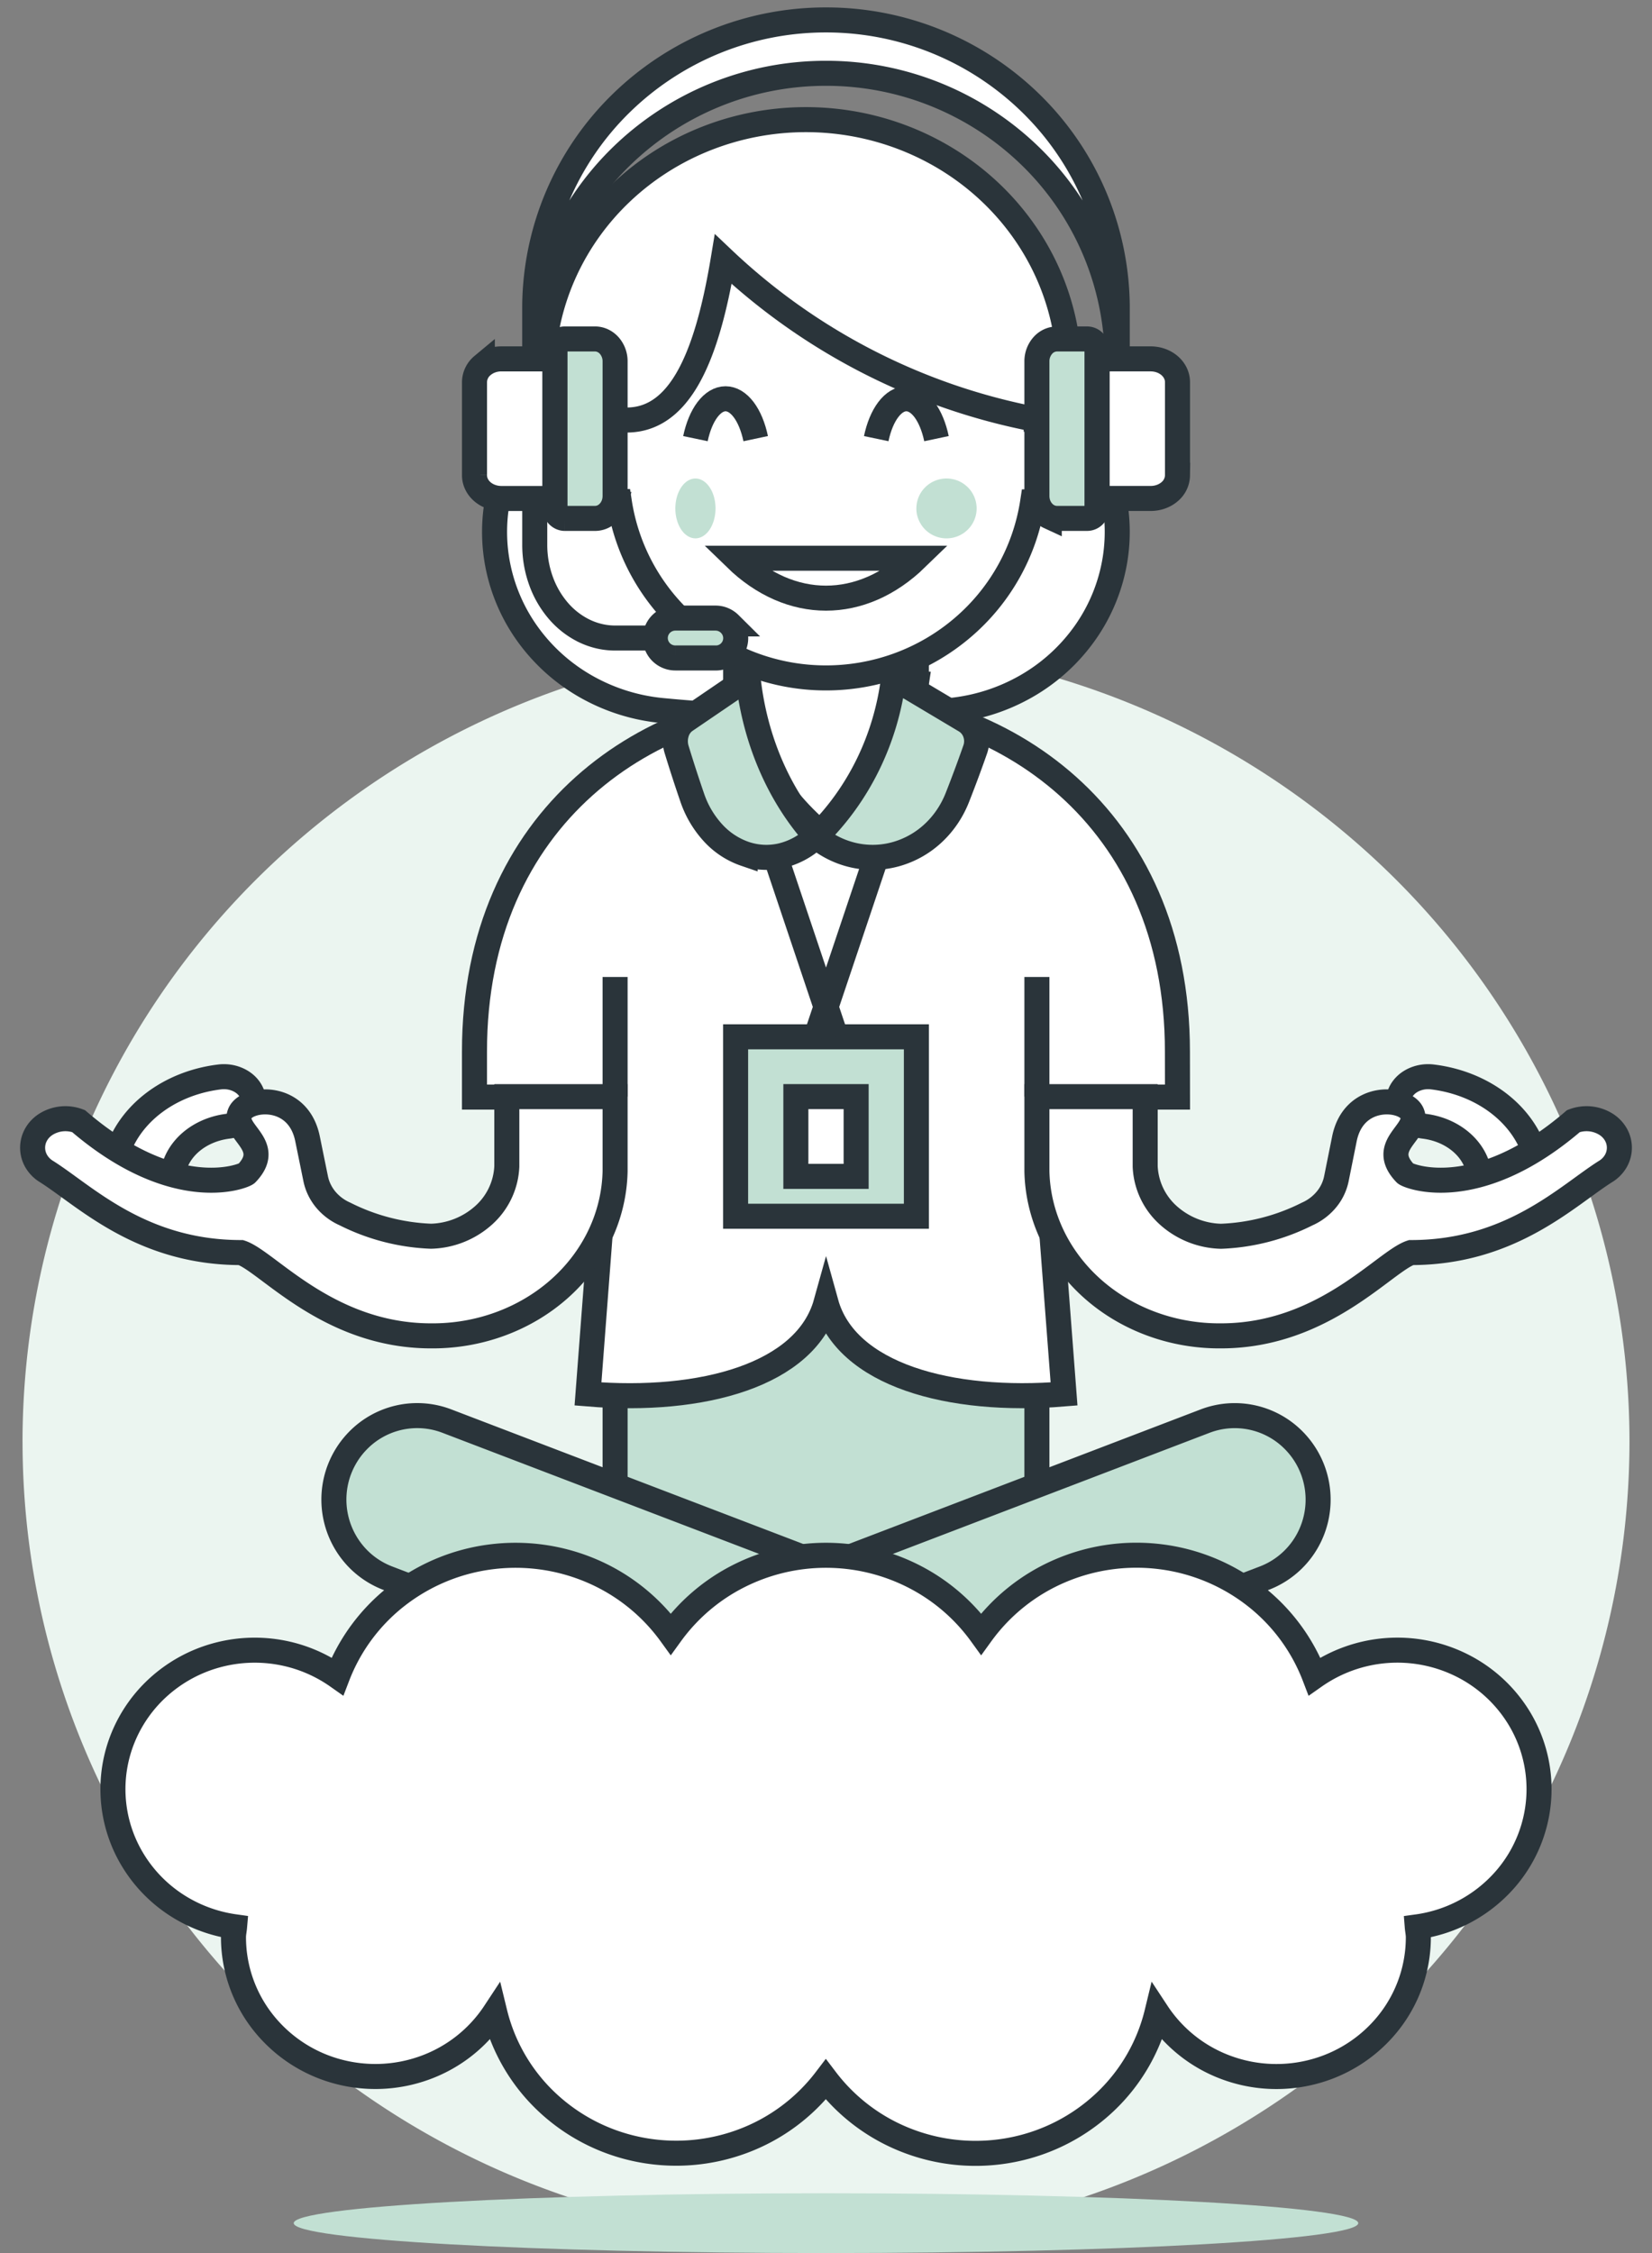 <svg xmlns="http://www.w3.org/2000/svg" width="66" height="90" fill="none" viewBox="0 0 66 90">
  <rect x="0" y="0" width="66" height="90" fill="#808080" stroke="none"/>
  <g clip-path="url(#a)">
    <path fill="#EBF5F0" d="M.901 57.59c0 8.45 3.382 16.553 9.402 22.528A32.222 32.222 0 0 0 33 89.448a32.222 32.222 0 0 0 22.697-9.33A31.738 31.738 0 0 0 65.1 57.59c0-8.45-3.382-16.553-9.402-22.528A32.222 32.222 0 0 0 33 25.733a32.222 32.222 0 0 0-22.697 9.33A31.738 31.738 0 0 0 .9 57.59Z"/>
    <path fill="#fff" d="M44.338 19.236c-1.847-4.665-1.557-3.761-1.622-4.618-.086-2.638-1.233-5.14-3.196-6.976-1.963-1.836-4.59-2.863-7.323-2.863-2.733 0-5.359 1.027-7.322 2.863s-3.11 4.338-3.196 6.976c-.065.857.225-.047-1.622 4.618a6.935 6.935 0 0 0-.21 3.114 7.028 7.028 0 0 0 1.18 2.905 7.325 7.325 0 0 0 2.347 2.146 7.61 7.61 0 0 0 3.068.981c1.937.186 3.855.283 5.756.29 1.9-.01 3.818-.107 5.755-.29a7.61 7.61 0 0 0 3.068-.981 7.325 7.325 0 0 0 2.346-2.146 7.028 7.028 0 0 0 1.18-2.905 6.935 6.935 0 0 0-.209-3.114Z"/>
    <path stroke="#2A343A" strokeLinecap="round" strokeLinejoin="round" strokeWidth=".75" d="M44.338 19.236c-1.847-4.665-1.557-3.761-1.622-4.618-.086-2.638-1.233-5.14-3.196-6.976-1.963-1.836-4.59-2.863-7.323-2.863-2.733 0-5.359 1.027-7.322 2.863s-3.11 4.338-3.196 6.976c-.065.857.225-.047-1.622 4.618a6.935 6.935 0 0 0-.21 3.114 7.028 7.028 0 0 0 1.18 2.905 7.325 7.325 0 0 0 2.347 2.146 7.61 7.61 0 0 0 3.068.981c1.937.186 3.855.283 5.756.29 1.9-.01 3.818-.107 5.755-.29a7.61 7.61 0 0 0 3.068-.981 7.325 7.325 0 0 0 2.346-2.146 7.028 7.028 0 0 0 1.18-2.905 6.935 6.935 0 0 0-.209-3.114v0Z"/>
    <path fill="#C2E0D3" stroke="#2A343A" strokeLinecap="round" strokeLinejoin="round" strokeWidth=".75" d="M24.574 50.973h16.852V62.92H24.574V50.973Z"/>
    <path fill="#C2E0D3" d="M52.444 58.714a3.376 3.376 0 0 1-.076 2.566 3.34 3.34 0 0 1-1.856 1.76l-16.35 6.252-2.366-6.272 16.35-6.253a3.313 3.313 0 0 1 3.608.837c.3.32.535.698.69 1.11Z"/>
    <path stroke="#2A343A" strokeLinecap="round" strokeLinejoin="round" strokeWidth=".75" d="M52.444 58.714a3.376 3.376 0 0 1-.076 2.566 3.34 3.34 0 0 1-1.856 1.76l-16.35 6.252-2.366-6.272 16.35-6.253a3.313 3.313 0 0 1 3.608.837c.3.32.535.698.69 1.11v0Z"/>
    <path fill="#C2E0D3" d="M13.556 58.712a3.376 3.376 0 0 0 .83 3.633c.319.302.693.538 1.102.695l16.35 6.252 2.366-6.273-16.35-6.252a3.309 3.309 0 0 0-3.608.836c-.3.32-.534.698-.69 1.11Z"/>
    <path stroke="#2A343A" strokeLinecap="round" strokeLinejoin="round" strokeWidth=".75" d="M13.556 58.712a3.376 3.376 0 0 0 .83 3.633c.319.302.693.538 1.102.695l16.35 6.252 2.366-6.273-16.35-6.252a3.309 3.309 0 0 0-3.608.836c-.3.32-.534.698-.69 1.11v0Z"/>
    <path fill="#fff" stroke="#2A343A" strokeLinecap="round" strokeLinejoin="round" strokeWidth=".75" d="M60.094 48.574c.154.019.311.012.462-.02.151-.033.293-.09.418-.168a1.08 1.08 0 0 0 .31-.289.894.894 0 0 0 .154-.365c.185-1.093-.154-2.203-.943-3.086-.79-.884-1.966-1.469-3.27-1.627a1.41 1.41 0 0 0-.462.02c-.15.033-.293.09-.417.168a1.08 1.08 0 0 0-.31.289.893.893 0 0 0-.154.365.838.838 0 0 0 .025.388.936.936 0 0 0 .2.35c.093.104.21.192.344.259.134.066.283.11.437.129.681.082 1.295.388 1.708.85.412.461.589 1.041.491 1.612a.877.877 0 0 0 .226.737c.188.21.47.35.78.388Z"/>
    <path fill="#fff" d="M47.04 42.005c0-9.437-7.016-14.136-14.034-14.129h-.015c-7.018-.007-14.035 4.692-14.035 14.129v1.819h5.439l-.904 11.858c4.573.379 8.711-.764 9.51-3.639.797 2.873 4.936 4.016 9.509 3.639l-.904-11.858h5.437l-.003-1.82Z"/>
    <path stroke="#2A343A" strokeLinecap="round" strokeLinejoin="round" strokeWidth=".75" d="M47.04 42.005c0-9.437-7.016-14.136-14.034-14.129h-.015c-7.018-.007-14.035 4.692-14.035 14.129v1.819h5.439l-.904 11.858c4.573.379 8.711-.764 9.51-3.639.797 2.873 4.936 4.016 9.509 3.639l-.904-11.858h5.437l-.003-1.82ZM24.574 43.805v-4.778M41.426 43.805v-4.778"/>
    <path fill="#fff" d="M36.61 27.303v-1.816H29.39v1.816c.346 2.36 1.625 4.538 3.61 6.148 1.986-1.61 3.265-3.787 3.612-6.148Z"/>
    <path stroke="#2A343A" strokeLinecap="round" strokeLinejoin="round" strokeWidth=".99" d="M36.61 27.303v-1.816H29.39v1.816c.346 2.36 1.625 4.538 3.61 6.148 1.986-1.61 3.265-3.787 3.612-6.148v0Z"/>
    <path fill="#C2E0D3" stroke="#2A343A" strokeLinecap="round" strokeLinejoin="round" strokeWidth=".75" d="m32.599 33.42-.059.052a2.967 2.967 0 0 1-1.324.708c-.48.11-.975.086-1.447-.07a3.087 3.087 0 0 1-1.274-.833 3.967 3.967 0 0 1-.843-1.427 58.321 58.321 0 0 1-.622-1.918 1.123 1.123 0 0 1 0-.65.91.91 0 0 1 .348-.494l2.508-1.708c.26 2.434 1.221 4.68 2.713 6.34ZM32.599 33.419l.067.053c.447.355.965.597 1.514.707.548.111 1.114.087 1.652-.07a3.608 3.608 0 0 0 1.456-.832c.42-.392.748-.88.963-1.428.294-.747.543-1.43.712-1.917a.99.99 0 0 0 0-.65.922.922 0 0 0-.398-.494L35.7 27.08c-.298 2.434-1.397 4.68-3.101 6.339Z"/>
    <path fill="#fff" stroke="#2A343A" strokeLinecap="round" strokeLinejoin="round" strokeWidth=".75" d="M64.155 46.79a1.18 1.18 0 0 0 .396-.405 1.066 1.066 0 0 0 .011-1.057 1.174 1.174 0 0 0-.387-.411 1.468 1.468 0 0 0-1.314-.133c-3.882 3.335-6.62 2.193-6.716 2.089-1.095-1.147.59-1.642.268-2.404-.268-.634-2.324-.848-2.702 1.024l-.322 1.6a1.882 1.882 0 0 1-.402.828 2.1 2.1 0 0 1-.765.574 8.344 8.344 0 0 1-3.44.889 3.275 3.275 0 0 1-2.114-.844 2.78 2.78 0 0 1-.916-1.944v-2.79h-4.326v2.975c.035 1.767.828 3.45 2.205 4.683 1.378 1.232 3.23 1.915 5.151 1.898 4.112 0 6.54-2.984 7.593-3.327 4.01 0 6.254-2.29 7.78-3.245ZM5.906 48.574a1.41 1.41 0 0 1-.462-.02 1.297 1.297 0 0 1-.418-.168 1.08 1.08 0 0 1-.31-.289.894.894 0 0 1-.154-.365c-.186-1.093.153-2.203.943-3.087.79-.883 1.965-1.468 3.27-1.626a1.41 1.41 0 0 1 .462.02c.15.033.292.09.417.168.125.078.23.176.31.289.079.112.131.236.153.365.023.13.014.261-.024.388a.936.936 0 0 1-.2.35c-.094.104-.21.192-.345.259-.134.066-.282.11-.436.129-.681.083-1.295.389-1.707.85-.412.462-.589 1.041-.492 1.612.023.13.014.261-.025.388a.935.935 0 0 1-.2.35 1.14 1.14 0 0 1-.345.258c-.134.067-.283.11-.437.129Z"/>
    <path fill="#fff" stroke="#2A343A" strokeLinecap="round" strokeLinejoin="round" strokeWidth=".75" d="M1.845 46.79a1.18 1.18 0 0 1-.396-.405 1.067 1.067 0 0 1-.011-1.057c.09-.163.223-.305.386-.411a1.468 1.468 0 0 1 1.314-.133c3.882 3.335 6.62 2.193 6.716 2.089 1.094-1.147-.591-1.642-.268-2.404.269-.634 2.323-.848 2.701 1.024l.326 1.597c.062.301.2.585.402.829a2.1 2.1 0 0 0 .765.573 8.342 8.342 0 0 0 3.438.89 3.274 3.274 0 0 0 2.113-.844 2.78 2.78 0 0 0 .917-1.942v-2.79h4.326v2.975c-.035 1.767-.828 3.45-2.205 4.683-1.378 1.232-3.229 1.915-5.15 1.898-4.112 0-6.54-2.984-7.593-3.327-4.015 0-6.255-2.29-7.781-3.245Z"/>
    <path fill="#C2E0D3" stroke="#2A343A" strokeLinecap="round" strokeLinejoin="round" strokeWidth=".75" d="M29.389 41.416h7.222v7.168h-7.222v-7.168Z"/>
    <path fill="#fff" stroke="#2A343A" strokeLinejoin="round" strokeWidth=".75" d="M31.796 43.805h2.408v3.186h-2.408v-3.186Z"/>
    <path stroke="#2A343A" strokeLinecap="round" strokeLinejoin="round" strokeWidth=".75" d="m35.006 34.248-2.407 7.168M30.994 34.248l2.407 7.168"/>
    <path fill="#fff" stroke="#2A343A" strokeLinecap="round" strokeLinejoin="round" strokeWidth=".75" d="M41.355 16.75a24.968 24.968 0 0 1-12.46-6.396c-.669 4.028-1.813 6.727-4.254 6.397-.443 0-.869.174-1.182.484a1.643 1.643 0 0 0 0 2.337c.313.31.739.484 1.182.484.034 0 .068-.009.102-.01a8.225 8.225 0 0 0 2.806 5.032A8.406 8.406 0 0 0 33 27.08c2.001 0 3.936-.71 5.451-2.002a8.224 8.224 0 0 0 2.806-5.032c.035 0 .068.01.103.01.444 0 .869-.175 1.182-.484a1.643 1.643 0 0 0 0-2.337 1.682 1.682 0 0 0-1.182-.484h-.005Z"/>
    <path fill="#C2E0D3" d="M26.981 20.31c0 .317.085.62.235.845.151.224.355.35.568.35.213 0 .417-.126.567-.35.15-.225.235-.528.235-.845 0-.317-.084-.621-.235-.845-.15-.224-.354-.35-.567-.35-.213 0-.417.126-.567.35-.151.224-.236.528-.236.845ZM36.61 20.31c0 .317.128.62.353.845a1.208 1.208 0 0 0 1.703 0 1.19 1.19 0 0 0 0-1.69 1.208 1.208 0 0 0-1.703 0 1.19 1.19 0 0 0-.352.845Z"/>
    <path stroke="#2A343A" strokeLinecap="round" strokeLinejoin="round" strokeWidth=".75" d="M30.191 17.522c-.1-.472-.266-.875-.48-1.158-.215-.284-.466-.435-.724-.435-.257 0-.508.151-.723.435-.214.283-.381.686-.48 1.158M37.414 17.522c-.1-.472-.267-.875-.48-1.158-.215-.284-.467-.435-.724-.435-.257 0-.509.151-.723.435-.214.283-.381.686-.48 1.158"/>
    <path fill="#fff" stroke="#2A343A" strokeLinecap="round" strokeLinejoin="round" strokeWidth=".99" d="M29.389 22.3c2.186 2.125 5.035 2.125 7.222 0h-7.222Z"/>
    <path fill="#C2E0D3" stroke="#2A343A" strokeLinecap="round" strokeLinejoin="round" strokeWidth=".75" d="M23.772 20.708h-1.205a.363.363 0 0 1-.153-.034.401.401 0 0 1-.13-.097.492.492 0 0 1-.117-.317v-6.273a.493.493 0 0 1 .117-.316.4.4 0 0 1 .13-.097.363.363 0 0 1 .153-.034h1.205c.213 0 .417.094.567.262a.95.95 0 0 1 .235.632v5.377c0 .118-.02.235-.06.343a.909.909 0 0 1-.174.291.803.803 0 0 1-.26.195.731.731 0 0 1-.308.068Z"/>
    <path fill="#fff" stroke="#2A343A" strokeLinecap="round" strokeLinejoin="round" strokeWidth=".75" d="M20.026 19.912h2.14v-5.576h-2.14c-.283 0-.555.098-.756.272a.87.87 0 0 0-.313.656v3.716a.82.82 0 0 0 .08.356.929.929 0 0 0 .231.302c.1.087.218.156.348.202.13.047.27.072.41.072Z"/>
    <path fill="#C2E0D3" stroke="#2A343A" strokeLinecap="round" strokeLinejoin="round" strokeWidth=".75" d="M42.227 20.708h1.205a.38.38 0 0 0 .284-.131.474.474 0 0 0 .117-.316v-6.274a.475.475 0 0 0-.117-.316.38.38 0 0 0-.284-.131h-1.205a.762.762 0 0 0-.566.262.95.95 0 0 0-.235.632v5.377c0 .118.02.235.06.343.04.11.1.208.174.291.074.084.163.15.26.195a.731.731 0 0 0 .307.068Z"/>
    <path fill="#fff" stroke="#2A343A" strokeLinecap="round" strokeLinejoin="round" strokeWidth=".75" d="M47.043 18.984a.87.87 0 0 1-.313.656c-.2.174-.473.271-.757.271h-2.14v-5.575h2.14c.284 0 .556.098.757.272.2.174.313.41.313.656v3.72ZM44.636 14.336a11.452 11.452 0 0 0-3.445-8.073A11.7 11.7 0 0 0 33 2.928a11.701 11.701 0 0 0-8.192 3.335 11.452 11.452 0 0 0-3.445 8.073v-2.132a11.452 11.452 0 0 1 3.445-8.072A11.701 11.701 0 0 1 33 .796a11.7 11.7 0 0 1 8.19 3.336 11.452 11.452 0 0 1 3.446 8.072v2.132Z"/>
    <path fill="#C2E0D3" stroke="#2A343A" strokeLinecap="round" strokeLinejoin="round" strokeWidth=".75" d="M28.587 26.283h-1.605a.806.806 0 0 1-.568-.233.794.794 0 0 1 0-1.126.805.805 0 0 1 .568-.234h1.605c.212 0 .416.084.567.234a.793.793 0 0 1-.567 1.36Z"/>
    <path stroke="#2A343A" strokeLinecap="round" strokeLinejoin="round" strokeWidth=".75" d="M26.18 25.487h-1.604c-.422 0-.84-.096-1.23-.283a3.226 3.226 0 0 1-1.041-.806 3.805 3.805 0 0 1-.696-1.207 4.234 4.234 0 0 1-.245-1.423V19.91"/>
    <path fill="#fff" d="M61.487 71.48a5.468 5.468 0 0 0-.824-2.901 5.618 5.618 0 0 0-2.249-2.052 5.756 5.756 0 0 0-5.897.434 7.46 7.46 0 0 0-2.393-3.223 7.678 7.678 0 0 0-3.746-1.552 7.736 7.736 0 0 0-4.025.564 7.57 7.57 0 0 0-3.153 2.52 7.554 7.554 0 0 0-2.71-2.313 7.718 7.718 0 0 0-3.49-.833 7.718 7.718 0 0 0-3.49.833 7.553 7.553 0 0 0-2.71 2.312 7.57 7.57 0 0 0-3.152-2.519 7.736 7.736 0 0 0-4.025-.564 7.677 7.677 0 0 0-3.746 1.55 7.458 7.458 0 0 0-2.394 3.224 5.725 5.725 0 0 0-2.345-.964 5.774 5.774 0 0 0-2.54.138 5.696 5.696 0 0 0-2.22 1.215 5.554 5.554 0 0 0-1.456 2.044 5.455 5.455 0 0 0 .347 4.847A5.597 5.597 0 0 0 7 76.066a5.73 5.73 0 0 0 2.372.898c-.01.14-.043.274-.043.416a5.488 5.488 0 0 0 1.127 3.336 5.672 5.672 0 0 0 2.942 2.007 5.777 5.777 0 0 0 3.582-.124 5.65 5.65 0 0 0 2.79-2.205 7.268 7.268 0 0 0 2.058 3.558 7.497 7.497 0 0 0 3.687 1.915 7.588 7.588 0 0 0 4.158-.328A7.435 7.435 0 0 0 33 83.07a7.436 7.436 0 0 0 3.327 2.469 7.588 7.588 0 0 0 4.158.328 7.497 7.497 0 0 0 3.686-1.915 7.27 7.27 0 0 0 2.058-3.558 5.649 5.649 0 0 0 2.79 2.206 5.777 5.777 0 0 0 3.58.125 5.671 5.671 0 0 0 2.943-2.006 5.486 5.486 0 0 0 1.128-3.335c0-.142-.032-.276-.042-.416a5.692 5.692 0 0 0 3.473-1.856 5.487 5.487 0 0 0 1.386-3.632Z"/>
    <path fill="#C2E0D3" d="M33 90c11.744 0 21.265-.535 21.265-1.195S44.745 87.611 33 87.611c-11.745 0-21.266.534-21.266 1.194C11.734 89.465 21.255 90 33 90Z"/>
    <path stroke="#2A343A" strokeLinecap="round" strokeLinejoin="round" strokeWidth=".75" d="M61.487 71.481a5.467 5.467 0 0 0-.825-2.9 5.618 5.618 0 0 0-2.248-2.051 5.758 5.758 0 0 0-5.897.433 7.457 7.457 0 0 0-2.393-3.225 7.678 7.678 0 0 0-3.747-1.552 7.736 7.736 0 0 0-4.027.565 7.567 7.567 0 0 0-3.152 2.521 7.552 7.552 0 0 0-2.71-2.312 7.719 7.719 0 0 0-3.49-.833 7.72 7.72 0 0 0-3.49.833 7.552 7.552 0 0 0-2.71 2.312 7.568 7.568 0 0 0-3.152-2.519 7.735 7.735 0 0 0-4.025-.564 7.677 7.677 0 0 0-3.745 1.55 7.457 7.457 0 0 0-2.394 3.223 5.726 5.726 0 0 0-2.345-.964 5.773 5.773 0 0 0-2.538.139 5.695 5.695 0 0 0-2.221 1.214 5.552 5.552 0 0 0-1.456 2.044 5.453 5.453 0 0 0 .347 4.846A5.597 5.597 0 0 0 7 76.066a5.731 5.731 0 0 0 2.372.899c-.012.14-.044.273-.044.416a5.486 5.486 0 0 0 1.128 3.334 5.672 5.672 0 0 0 2.941 2.006 5.779 5.779 0 0 0 3.581-.124 5.65 5.65 0 0 0 2.79-2.203 7.268 7.268 0 0 0 2.06 3.554 7.497 7.497 0 0 0 3.684 1.913 7.59 7.59 0 0 0 4.156-.328 7.435 7.435 0 0 0 3.325-2.466 7.435 7.435 0 0 0 3.326 2.47c1.326.497 2.77.611 4.16.33a7.498 7.498 0 0 0 3.687-1.915 7.267 7.267 0 0 0 2.058-3.558 5.65 5.65 0 0 0 2.79 2.204 5.778 5.778 0 0 0 3.58.125 5.672 5.672 0 0 0 2.943-2.005 5.487 5.487 0 0 0 1.128-3.333c0-.143-.032-.277-.043-.416a5.694 5.694 0 0 0 3.476-1.854 5.487 5.487 0 0 0 1.389-3.633v0Z"/>
  </g>
  <defs>
    <clipPath id="a">
      <path fill="#fff" d="M.5 0h65v90H.5z"/>
    </clipPath>
  </defs>
</svg>

